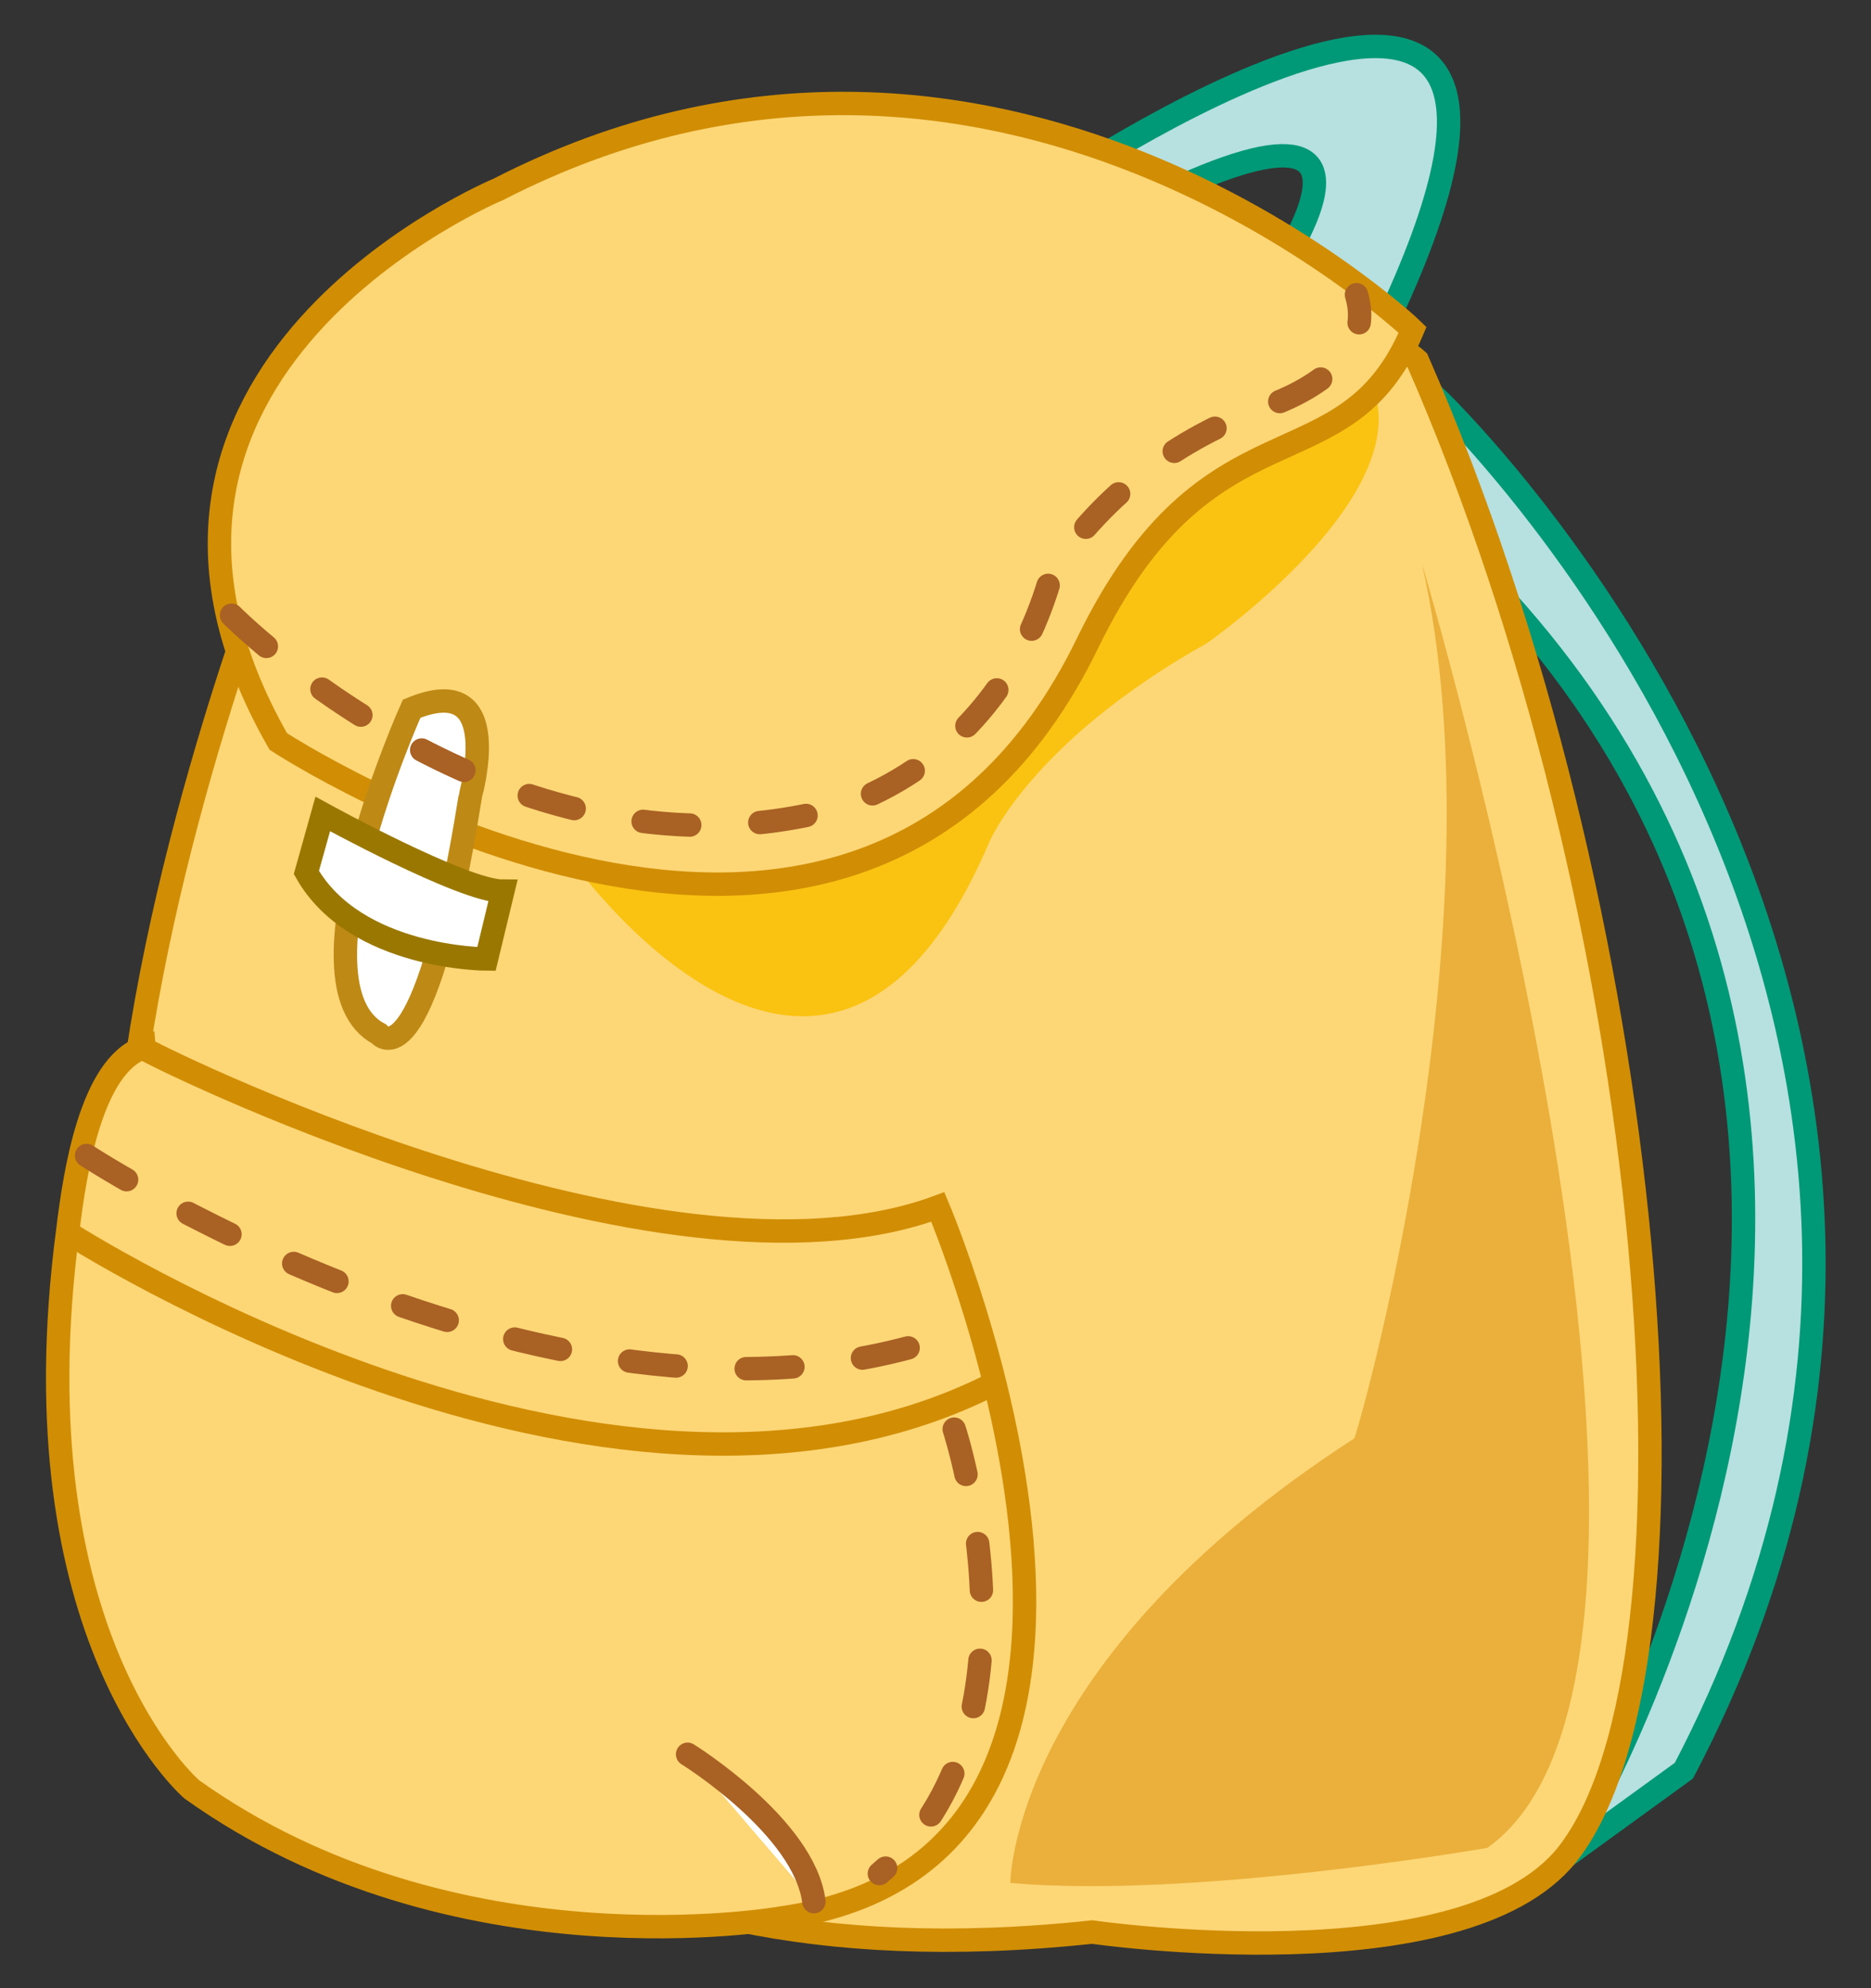 <?xml version="1.0" encoding="utf-8"?>
<!-- Generator: Adobe Illustrator 24.2.3, SVG Export Plug-In . SVG Version: 6.00 Build 0)  -->
<svg version="1.1" id="Layer_1" xmlns="http://www.w3.org/2000/svg" xmlns:xlink="http://www.w3.org/1999/xlink" x="0px" y="0px"
	 width="80px" height="85px" viewBox="0 0 80 85" enable-background="new 0 0 80 85" xml:space="preserve">
<rect x="0" y="0" width="80" height="85" fill="#333333" stroke="none"/>
<g id="Layer_2_1_">
	<g id="Layer_5">
		<polygon fill="none" stroke="#039375" points="42.2,41.3 42.2,41.2 42.3,41 		"/>
		<path fill="#B7E0E1" d="M61.3,16.9c0,0,27.8,26.2,10.7,58.8l-5.1,3.7c0,0,20.7-33.2-6-57.2L61.3,16.9z"/>
		<path fill="none" stroke="#009977" d="M61.3,16.9c0,0,27.8,26.2,10.7,58.8l-5.1,3.7c0,0,20.7-33.2-6-57.2L61.3,16.9z"/>
		<path fill="#B7E0E1" d="M45.3,7.8c0,0,26-17.4,13,8l-4.8-2.6c0,0,9.1-11.8-6.1-3.7L45.3,7.8z"/>
		<path fill="none" stroke="#009977" d="M45.3,7.8c0,0,26-17.4,13,8l-4.8-2.6c0,0,9.1-11.8-6.1-3.7L45.3,7.8z"/>
		<path fill="#FDD676" d="M12.9,20.4c0,0-19.2,45.3,3,52c0,0,6.5,12.8,30.8,10.2c0,0,15.8,2.3,20.3-3.3c6.5-8.2,3.9-40.4-6.4-63.9
			C60.6,15.4,29.7-9.4,12.9,20.4"/>
		<path fill="none" stroke="#D18E04" d="M12.9,20.4c0,0-19.2,45.3,3,52c0,0,6.5,12.8,30.8,10.2c0,0,15.8,2.3,20.3-3.3
			c6.5-8.2,3.9-40.4-6.4-63.9C60.5,15.3,29.7-9.5,12.9,20.4z"/>
		<path fill="#FDD676" d="M40.1,51.6c0,0,11.8,27.8-6.7,30.4c0,0-14,2.5-25.2-5.5c0,0-7.6-6.5-5.3-23.9c0.3-2.5,1-7,3.2-7.8
			C6.1,44.9,28.2,56,40.1,51.6"/>
		<path fill="none" stroke="#D18E04" d="M40.1,51.6c0,0,11.8,27.8-6.7,30.4c0,0-14,2.5-25.2-5.5c0,0-7.6-6.5-5.3-23.9
			c0.3-2.5,1-7,3.2-7.8C6.1,44.9,28.2,56,40.1,51.6z"/>
		<path fill="#FFFFFF" d="M29.4,75c0,0,5,3.1,5.4,6.3"/>
		<path fill="none" stroke="#A96124" stroke-linecap="round" stroke-linejoin="round" d="M29.4,75c0,0,5,3.1,5.4,6.3"/>
		<path fill="#EAB03B" d="M60.8,24.1c0,0,14,46.9,2.8,54.9c0,0-12.6,2.2-20.4,1.5c0,0,0-9.5,14.7-19C58,61.5,64.3,39.5,60.8,24.1"/>
		<path fill="none" stroke="#D18E04" d="M2.9,52.7c0,0,22.8,14.7,39.3,6.6"/>
		<path fill="none" stroke="#A96124" stroke-linecap="round" stroke-linejoin="round" stroke-dasharray="2,3" d="M40.8,61.1
			c0,0,4.2,12.8-3.2,19 M3.7,49.4c0,0,21.4,14,37.9,7.3"/>
		<path fill="#FAC311" d="M24.3,36.6c0,0,11,15.8,18-0.6c0,0,1.8-4.3,9.3-8.5c0,0,10.5-7.3,6.4-12.1C57.9,15.4,29.5,16,24.3,36.6"/>
		<path fill="#FDD676" d="M21.3,8.1c0,0-18.5,7.7-9.4,23.6c0,0,24.7,16.2,34.6-4.2c5.2-10.7,11-6.5,13.9-13.4
			C60.3,14,42.5-2.8,21.3,8.1"/>
		<path fill="none" stroke="#D18E04" d="M21.3,8.1c0,0-18.5,7.7-9.4,23.6c0,0,24.7,16.2,34.6-4.2c5.2-10.7,11-6.5,13.9-13.4
			C60.3,14,42.5-2.8,21.3,8.1z"/>
		<path fill="#FFFFFF" d="M17.6,30.3c0,0-5.3,11.8-1.4,13.9c0,0,1.9,2.4,3.9-10.1C20.1,34,21.7,28.6,17.6,30.3"/>
		<path fill="none" stroke="#BE8915" d="M17.6,30.3c0,0-5.3,11.8-1.4,13.9c0,0,1.9,2.4,3.9-10.1C20.1,34,21.7,28.6,17.6,30.3z"/>
		<path fill="#FFFFFF" d="M13.8,34.8c0,0,6,3.3,7.7,3.3L20.8,41c0,0-5.6,0-7.7-3.7L13.8,34.8z"/>
		<path fill="none" stroke="#9A7800" d="M13.8,34.8c0,0,6,3.3,7.7,3.3L20.8,41c0,0-5.6,0-7.7-3.7L13.8,34.8z"/>
		<path fill="none" stroke="#A96124" stroke-linecap="round" stroke-linejoin="round" stroke-dasharray="2,3" d="M9.9,26.3
			c0,0,11.6,11.7,25.3,8.4c0,0,7.4-1.5,9.8-10.3c2.2-3.3,5.4-5.7,9.1-7c0,0,4.9-1.5,3.9-4.8"/>
	</g>
</g>
</svg>
